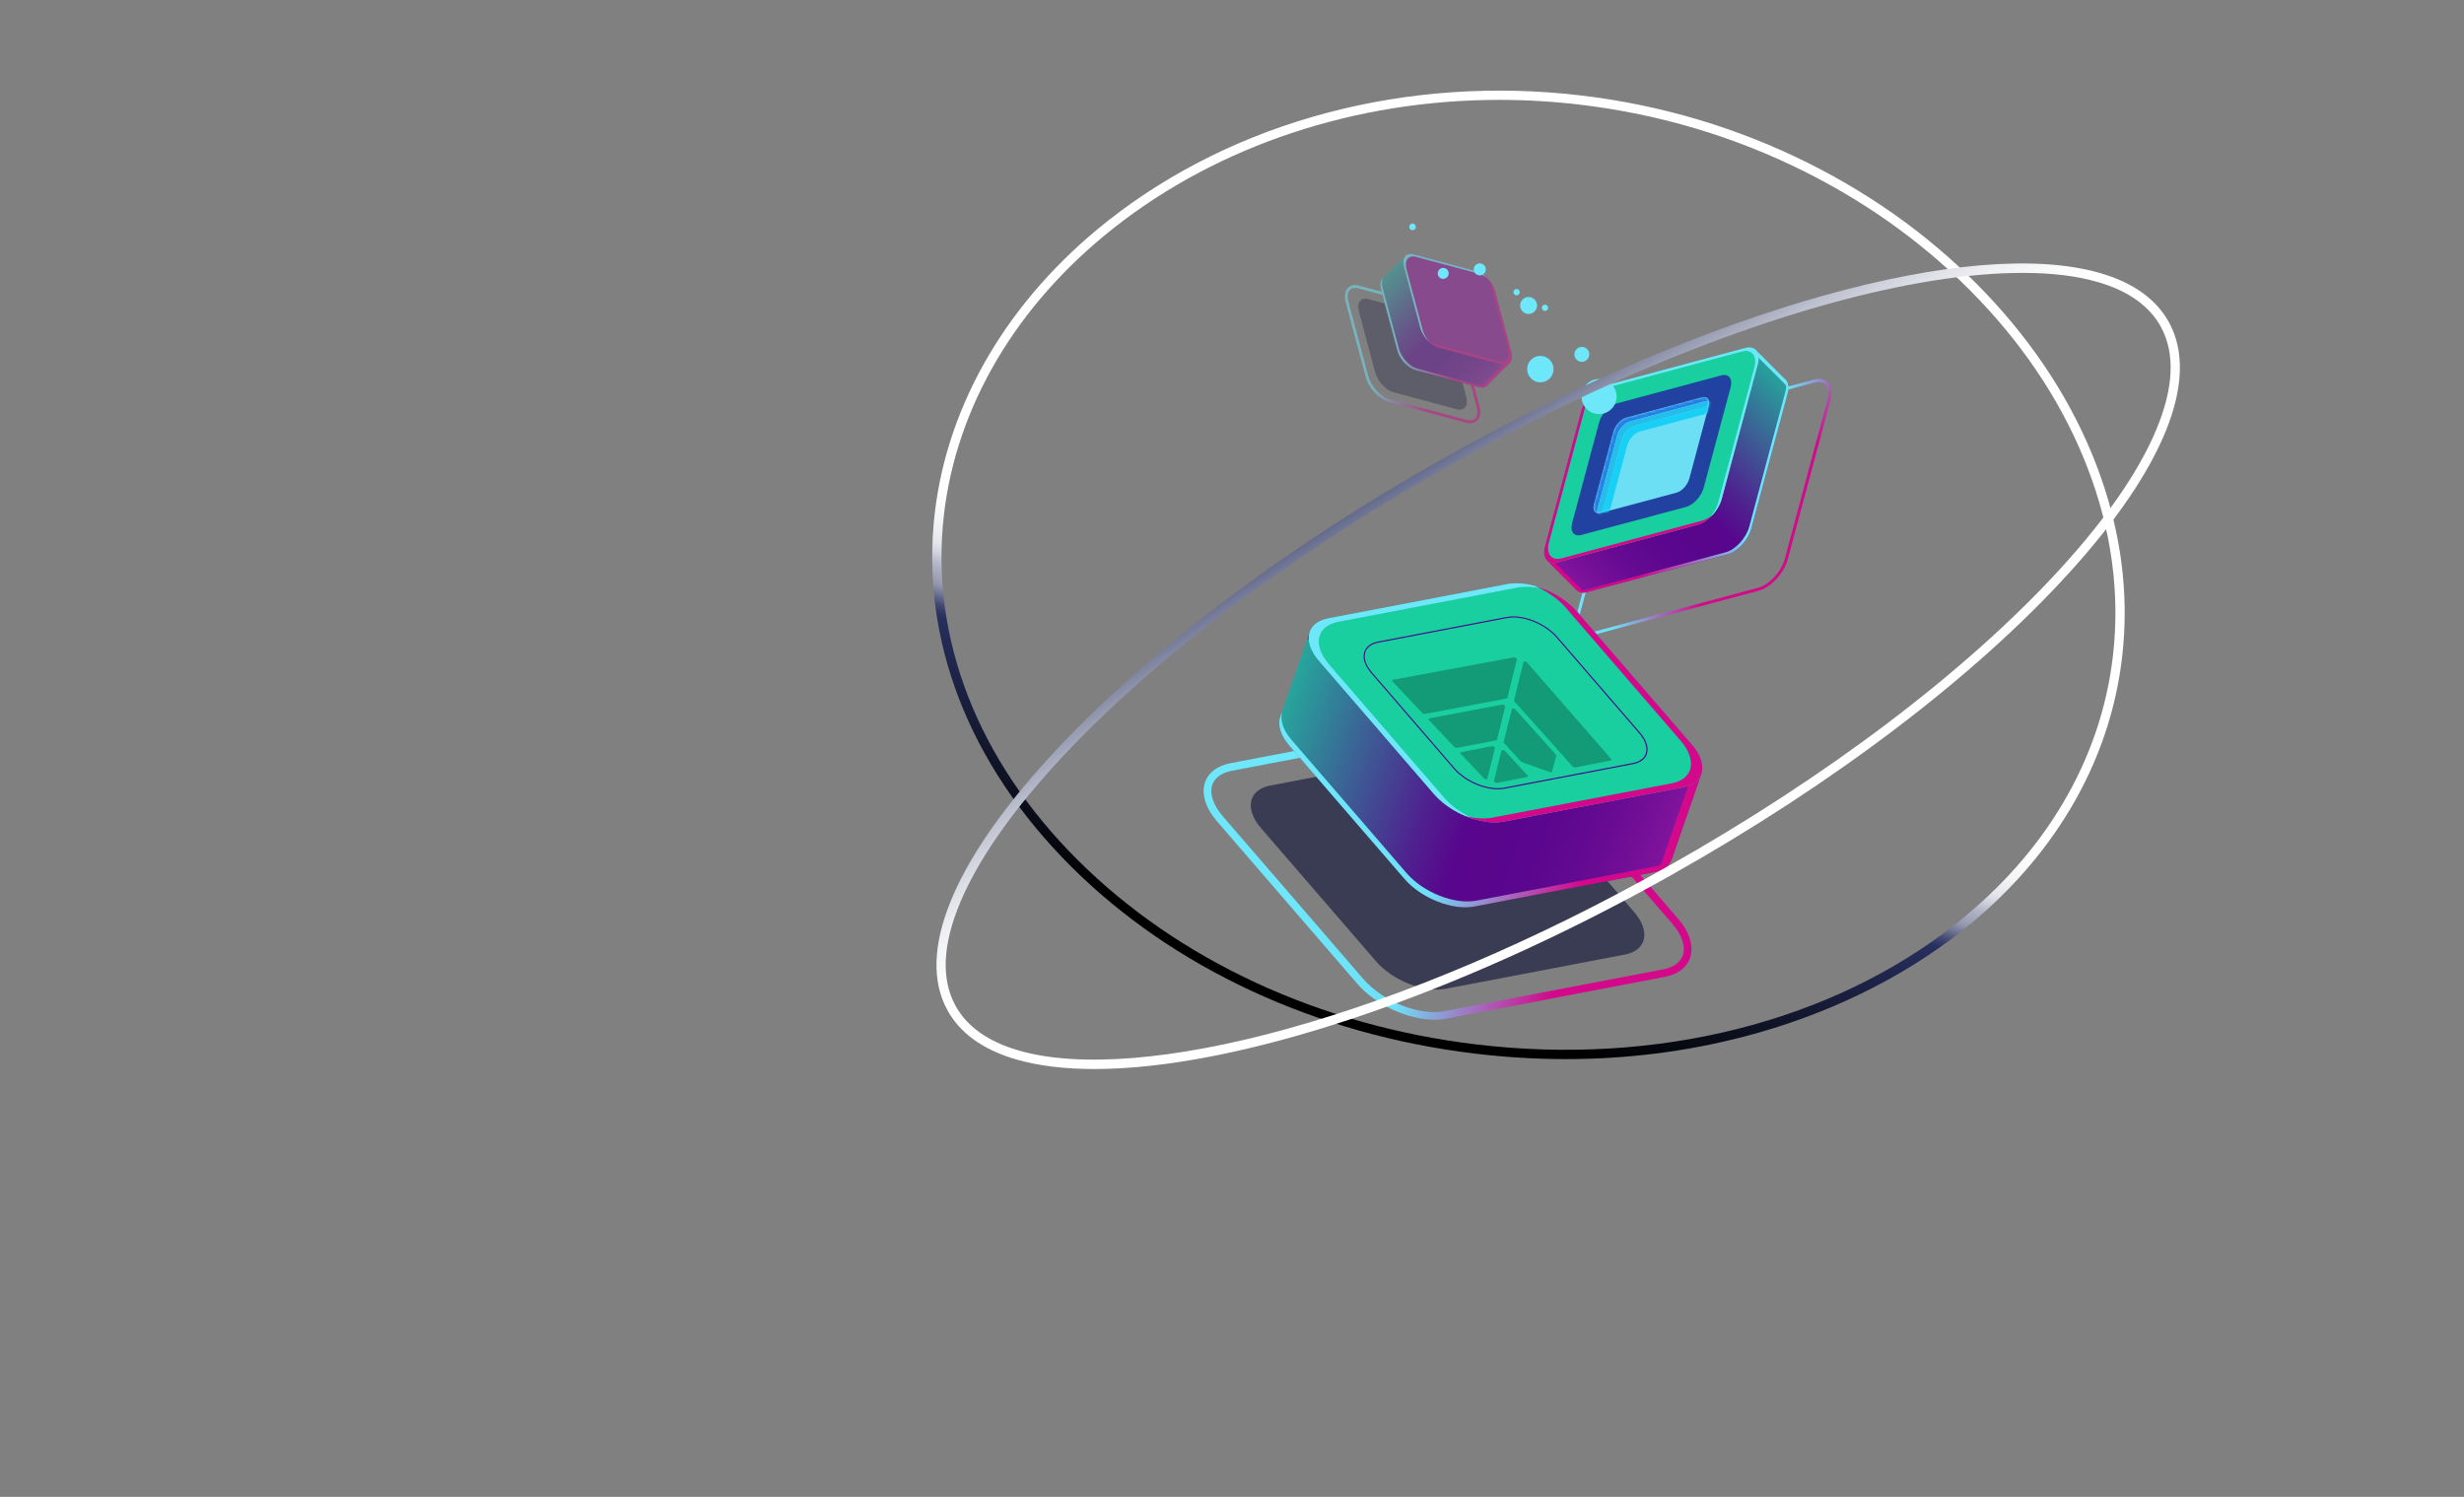 <svg width="981" height="596" viewBox="0 0 981 596" fill="none" xmlns="http://www.w3.org/2000/svg">
<rect x="0" y="0" width="981" height="596" fill="#808080" stroke="none"/>
<g opacity="0.5">
<path opacity="0.6" d="M554.77 156.177L579.95 162.936C583.009 163.759 584.718 161.559 583.771 158.02L577.283 133.738C576.337 130.211 573.093 126.684 570.033 125.861L544.853 119.102C541.793 118.279 540.085 120.478 541.031 124.017L547.52 148.3C548.466 151.827 551.71 155.353 554.77 156.177Z" fill="#0C0F38"/>
<path d="M585.283 168.515C584.767 168.515 584.227 168.441 583.661 168.281L552.94 160.035C549.044 158.991 544.903 154.506 543.711 150.032L535.797 120.405C535.133 117.947 535.465 115.833 536.694 114.604C537.739 113.56 539.312 113.253 541.13 113.744L571.852 121.99C575.747 123.034 579.889 127.52 581.081 131.993L588.995 161.621C589.658 164.078 589.326 166.192 588.098 167.421C587.385 168.134 586.414 168.502 585.271 168.502L585.283 168.515ZM539.52 114.629C538.685 114.629 537.972 114.887 537.468 115.391C536.522 116.337 536.301 118.07 536.854 120.134L544.768 149.762C545.874 153.891 549.671 158.032 553.222 158.991L583.932 167.237C585.357 167.618 586.561 167.409 587.311 166.659C588.257 165.713 588.478 163.98 587.925 161.916L580.012 132.288C578.906 128.159 575.108 124.017 571.557 123.071L540.835 114.825C540.368 114.703 539.914 114.641 539.508 114.641L539.52 114.629Z" fill="url(#paint0_linear_1_371)"/>
<path d="M559.404 101.934L572.934 115.464L578.844 117.062C581.904 117.885 585.148 121.412 586.095 124.939L587.655 130.813L601.173 144.33L592.092 153.412C591.391 154.223 590.236 154.53 588.761 154.137L563.582 147.378C560.522 146.554 557.278 143.028 556.332 139.501L549.843 115.218C549.352 113.387 549.585 111.913 550.347 111.04L559.428 101.947L559.404 101.934Z" fill="url(#paint1_linear_1_371)"/>
<path d="M550.458 114.58L556.946 138.862C557.893 142.389 561.137 145.916 564.197 146.739L589.376 153.498C590.851 153.891 591.994 153.584 592.706 152.773L592.08 153.399C591.379 154.211 590.224 154.518 588.749 154.124L563.57 147.366C560.51 146.542 557.266 143.016 556.32 139.489L549.831 115.206C549.34 113.375 549.573 111.901 550.335 111.028L550.962 110.389C550.2 111.274 549.966 112.749 550.458 114.58Z" fill="url(#paint2_linear_1_371)"/>
<path d="M590.592 153.178L599.673 144.109L586.156 130.592L584.595 124.718C583.649 121.191 580.405 117.664 577.345 116.841L571.434 115.243L558.764 102.574L559.391 101.947L572.921 115.477L578.832 117.074C581.892 117.897 585.136 121.424 586.082 124.951L587.643 130.825L601.16 144.343L592.079 153.424C591.378 154.235 590.223 154.542 588.749 154.149L588.503 154.088C589.388 154.088 590.1 153.768 590.592 153.203V153.178Z" fill="#D3088B"/>
<path d="M572.651 138.297L597.831 145.055C600.891 145.879 602.599 143.679 601.652 140.14L595.164 115.858C594.218 112.331 590.974 108.804 587.914 107.981L562.734 101.222C559.674 100.398 557.966 102.598 558.913 106.137L565.401 130.42C566.347 133.946 569.591 137.473 572.651 138.297Z" fill="url(#paint3_linear_1_371)"/>
<path d="M562.734 101.222L587.914 107.98C589.499 108.411 591.133 109.553 592.473 111.065C591.379 110.094 590.163 109.369 588.983 109.05L563.803 102.291C560.743 101.467 559.035 103.667 559.982 107.206L566.47 131.489C566.925 133.197 567.92 134.893 569.161 136.281C567.429 134.745 565.978 132.582 565.401 130.42L558.913 106.137C557.966 102.61 559.674 100.411 562.734 101.222Z" fill="#6EE7FB"/>
<path d="M571.422 137.068L596.601 143.826C599.661 144.65 601.369 142.45 600.423 138.911L593.935 114.629C593.48 112.957 592.509 111.274 591.292 109.897C593.074 111.446 594.561 113.646 595.151 115.857L601.64 140.14C602.586 143.667 600.878 145.866 597.818 145.055L572.638 138.297C571.028 137.866 569.382 136.687 568.03 135.151C569.099 136.072 570.267 136.76 571.422 137.068Z" fill="#D3088B"/>
</g>
<path d="M632.326 253.134C630.937 253.134 629.733 252.679 628.848 251.794C627.324 250.271 626.931 247.653 627.742 244.593L644.7 181.319C646.199 175.74 651.361 170.136 656.227 168.834L722.131 151.175C724.38 150.573 726.334 150.941 727.612 152.232C729.136 153.756 729.529 156.373 728.718 159.421L711.759 222.695C710.26 228.286 705.087 233.878 700.233 235.18L634.329 252.839C633.628 253.023 632.952 253.122 632.313 253.122L632.326 253.134ZM724.146 152.084C723.618 152.084 723.053 152.158 722.451 152.318L656.546 169.977C652.049 171.181 647.256 176.404 645.855 181.626L628.897 244.901C628.197 247.53 628.479 249.742 629.696 250.947C630.667 251.917 632.203 252.175 634.034 251.696L699.938 234.037C704.435 232.833 709.228 227.61 710.629 222.388L727.587 159.113C728.288 156.484 728.005 154.272 726.788 153.067C726.137 152.416 725.228 152.084 724.146 152.084Z" fill="url(#paint4_linear_1_371)"/>
<path d="M699.213 139.501L681.628 157.086L650.747 165.356C646.765 166.425 642.55 171.009 641.321 175.605L633.346 205.38L615.761 222.965L627.57 234.775C628.48 235.832 629.979 236.225 631.896 235.721L687.846 220.729C691.828 219.66 696.043 215.076 697.271 210.48L711.661 156.766C712.3 154.382 712.006 152.465 711.01 151.322H711.022L699.213 139.501Z" fill="url(#paint5_linear_1_371)"/>
<path d="M710.839 155.943L696.449 209.657C695.22 214.253 690.992 218.836 687.023 219.905L631.073 234.898C629.156 235.414 627.657 235.008 626.747 233.951L627.558 234.775C628.468 235.831 629.967 236.225 631.884 235.721L687.834 220.729C691.816 219.66 696.031 215.076 697.26 210.48L711.65 156.766C712.289 154.382 711.994 152.465 710.998 151.322H711.011L710.2 150.499H710.187C711.17 151.654 711.478 153.571 710.839 155.955V155.943Z" fill="url(#paint6_linear_1_371)"/>
<path d="M629.475 234.467L617.666 222.67L635.251 205.085L643.226 175.31C644.455 170.714 648.682 166.13 652.651 165.061L683.533 156.791L700.012 140.312L699.201 139.501L681.616 157.086L650.734 165.356C646.753 166.425 642.538 171.009 641.309 175.605L633.334 205.38L615.749 222.965L627.558 234.775C628.467 235.832 629.967 236.225 631.884 235.721L632.203 235.635C631.048 235.635 630.126 235.217 629.487 234.48L629.475 234.467Z" fill="#D3088B"/>
<path d="M699.152 141.443L710.9 153.19H710.888C711.453 153.854 711.772 154.751 711.846 155.845C712.19 153.891 711.846 152.306 710.998 151.323H711.01L699.324 139.624C699.201 140.226 699.127 140.828 699.152 141.443Z" fill="#6EE7FB"/>
<path d="M676.024 208.919L620.074 223.912C616.092 224.981 613.868 222.117 615.097 217.522L629.487 163.808C630.716 159.212 634.943 154.628 638.912 153.559L694.862 138.567C698.844 137.498 701.068 140.361 699.839 144.957L685.449 198.671C684.22 203.267 679.993 207.85 676.024 208.919Z" fill="url(#paint7_linear_1_371)"/>
<path d="M694.875 138.567L638.925 153.559C636.861 154.112 634.747 155.611 633.002 157.565C634.427 156.299 636 155.366 637.536 154.948L693.487 139.956C697.468 138.886 699.693 141.75 698.464 146.346L684.074 200.059C683.484 202.271 682.193 204.483 680.571 206.302C682.832 204.299 684.713 201.485 685.462 198.671L699.852 144.957C701.081 140.361 698.857 137.51 694.875 138.567Z" fill="#6EE7FB"/>
<path d="M671.281 201.841L629.622 212.999C626.66 213.798 625.001 211.66 625.923 208.244L636.639 168.256C637.561 164.84 640.694 161.424 643.656 160.625L685.314 149.467C688.276 148.668 689.935 150.806 689.013 154.223L678.297 194.21C677.376 197.626 674.242 201.042 671.281 201.841Z" fill="url(#paint8_linear_1_371)"/>
<path d="M667.471 196.164L637.29 204.25C635.14 204.827 633.948 203.279 634.611 200.809L642.378 171.832C643.041 169.35 645.315 166.88 647.465 166.302L677.646 158.216C679.797 157.639 680.989 159.187 680.325 161.657L672.559 190.634C671.895 193.116 669.622 195.586 667.471 196.164Z" fill="#6DDFF5"/>
<path d="M677.61 207.322L621.659 222.314C617.678 223.383 615.453 220.52 616.682 215.924L631.072 162.21C631.662 160.035 632.916 157.86 634.501 156.053C632.178 158.057 630.249 160.932 629.475 163.808L615.085 217.521C613.856 222.117 616.08 224.968 620.062 223.911L676.012 208.919C678.101 208.354 680.252 206.818 682.009 204.827C680.62 206.031 679.096 206.929 677.597 207.322H677.61Z" fill="#D3088B"/>
<mask id="mask0_1_371" style="mask-type:luminance" maskUnits="userSpaceOnUse" x="634" y="158" width="47" height="47">
<path d="M667.471 196.164L637.29 204.25C635.14 204.827 633.948 203.279 634.611 200.809L642.378 171.832C643.041 169.35 645.315 166.88 647.465 166.302L677.646 158.216C679.797 157.639 680.989 159.187 680.325 161.657L672.559 190.634C671.895 193.116 669.622 195.586 667.471 196.164Z" fill="white"/>
</mask>
<g mask="url(#mask0_1_371)">
<path d="M636.098 202.308L643.864 173.319C644.528 170.837 646.801 168.367 648.952 167.789L679.145 159.703C679.624 159.58 680.042 159.568 680.411 159.642C680.116 158.438 679.108 157.823 677.646 158.216L647.453 166.302C645.302 166.88 643.029 169.35 642.365 171.832L634.599 200.821C634.082 202.75 634.709 204.102 636.012 204.336C635.877 203.77 635.877 203.107 636.098 202.32V202.308Z" fill="#267FE4"/>
<path d="M637.904 204.114L645.671 175.125C646.334 172.643 648.608 170.173 650.758 169.596L680.951 161.51C681.332 161.411 681.664 161.399 681.984 161.424C681.799 160.023 680.73 159.285 679.157 159.715L648.964 167.801C646.814 168.379 644.54 170.849 643.877 173.331L636.11 202.32C635.557 204.36 636.294 205.749 637.769 205.859C637.708 205.356 637.744 204.778 637.917 204.127L637.904 204.114Z" fill="#25BEEB"/>
<path d="M639.944 207.654C639.944 207.248 639.969 206.806 640.104 206.302L647.87 177.313C648.534 174.831 650.807 172.361 652.958 171.783L683.151 163.697C683.384 163.636 683.593 163.611 683.802 163.599C683.765 161.952 682.672 161.043 680.951 161.497L650.758 169.583C648.607 170.161 646.334 172.631 645.671 175.113L637.904 204.102C637.314 206.314 638.211 207.776 639.944 207.654Z" fill="#18CFF6"/>
</g>
<path d="M572.91 110.241C572.136 109.307 572.271 107.943 573.193 107.169C574.127 106.395 575.491 106.53 576.265 107.464C577.039 108.398 576.904 109.762 575.97 110.536C575.036 111.311 573.672 111.175 572.898 110.241H572.91Z" fill="#6EE7FB"/>
<path d="M561.359 91.182C560.892 90.617 560.966 89.781 561.531 89.314C562.096 88.847 562.932 88.921 563.399 89.486C563.866 90.051 563.792 90.887 563.227 91.354C562.662 91.821 561.826 91.747 561.359 91.182Z" fill="#6EE7FB"/>
<path d="M605.992 123.784C604.8 122.346 604.997 120.22 606.434 119.028C607.872 117.836 609.998 118.032 611.19 119.47C612.382 120.908 612.185 123.034 610.748 124.226C609.31 125.418 607.184 125.221 605.992 123.784Z" fill="#6EE7FB"/>
<path d="M614.139 123.366C613.697 122.837 613.77 122.039 614.311 121.596C614.852 121.154 615.638 121.228 616.081 121.768C616.523 122.297 616.449 123.095 615.909 123.538C615.38 123.98 614.581 123.906 614.139 123.366Z" fill="#6EE7FB"/>
<path d="M602.833 117.136C602.391 116.607 602.464 115.808 603.005 115.366C603.534 114.924 604.332 114.997 604.775 115.538C605.217 116.066 605.143 116.865 604.603 117.308C604.074 117.75 603.275 117.676 602.833 117.136Z" fill="#6EE7FB"/>
<path d="M587.301 108.779C586.465 107.759 586.6 106.26 587.62 105.412C588.64 104.576 590.139 104.712 590.987 105.732C591.835 106.751 591.688 108.251 590.668 109.099C589.648 109.934 588.149 109.799 587.301 108.779Z" fill="#6EE7FB"/>
<path d="M631.269 162.345C628.811 159.372 629.217 154.972 632.191 152.515C635.164 150.057 639.564 150.462 642.022 153.436C644.479 156.41 644.074 160.809 641.1 163.267C638.126 165.725 633.727 165.319 631.269 162.345Z" fill="#6EE7FB"/>
<path d="M627.496 142.991C626.452 141.725 626.624 139.857 627.89 138.813C629.155 137.768 631.023 137.94 632.068 139.206C633.112 140.472 632.94 142.339 631.675 143.384C630.409 144.428 628.541 144.256 627.496 142.991Z" fill="#6EE7FB"/>
<path d="M609.211 150.327C607.355 148.091 607.675 144.773 609.911 142.917C612.148 141.061 615.466 141.381 617.321 143.618C619.177 145.854 618.857 149.172 616.621 151.028C614.384 152.883 611.066 152.564 609.211 150.327Z" fill="#6EE7FB"/>
<mask id="mask1_1_371" style="mask-type:luminance" maskUnits="userSpaceOnUse" x="357" y="200" width="448" height="283">
<path d="M804.786 200.711H357.798V482.293H804.786V200.711Z" fill="white"/>
</mask>
<g mask="url(#mask1_1_371)">
<path opacity="0.6" d="M575.602 393.704L646.95 380.063C655.613 378.404 657.236 370.81 650.575 363.105L604.8 310.092C598.139 302.387 585.703 297.484 577.04 299.143L505.692 312.783C497.028 314.442 495.406 322.036 502.067 329.741L547.842 382.755C554.502 390.46 566.939 395.363 575.602 393.704Z" fill="#0C0F38"/>
<path d="M571.141 406.017C560.647 406.017 547.756 400.217 540.432 391.75L484.58 327.075C479.935 321.704 478.19 316.003 479.775 311.431C481.127 307.548 484.703 304.869 489.864 303.886L576.905 287.235C587.94 285.121 603.768 291.339 612.21 301.084L668.062 365.759C672.707 371.13 674.452 376.831 672.867 381.403C671.515 385.286 667.939 387.965 662.778 388.96L575.737 405.611C574.287 405.894 572.739 406.029 571.141 406.029V406.017ZM581.636 289.877C580.198 289.877 578.809 290 577.495 290.246L490.454 306.897C486.411 307.671 483.646 309.637 482.675 312.451C481.459 315.966 482.995 320.574 486.903 325.084L542.755 389.759C550.546 398.779 565.083 404.542 575.172 402.613L662.213 385.962C666.256 385.188 669.02 383.222 669.991 380.407C671.208 376.893 669.672 372.285 665.764 367.775L609.912 303.099C603.129 295.259 591.258 289.877 581.648 289.877H581.636Z" fill="url(#paint9_linear_1_371)"/>
<path d="M521.299 252.065L571.645 269.539L588.407 266.357C597.071 264.698 609.495 269.601 616.167 277.306L627.215 290.147L677.537 307.622L665.801 341.416H665.789C665.015 344.304 662.495 346.479 658.33 347.277L586.982 360.918C578.318 362.577 565.894 357.674 559.222 349.969L513.446 296.955C509.981 292.949 508.777 288.992 509.612 285.859H509.575L521.311 252.04L521.299 252.065Z" fill="url(#paint10_linear_1_371)"/>
<path d="M514.245 294.645L560.02 347.658C566.681 355.363 579.117 360.266 587.781 358.607L659.128 344.967C663.294 344.168 665.814 341.993 666.588 339.105H666.6L665.789 341.44H665.777C665.002 344.328 662.483 346.503 658.317 347.302L586.969 360.942C578.306 362.601 565.882 357.698 559.209 349.993L513.434 296.98C509.969 292.974 508.764 289.017 509.6 285.883H509.563L510.374 283.536H510.411C509.576 286.682 510.78 290.639 514.245 294.645Z" fill="url(#paint11_linear_1_371)"/>
<path d="M661.794 342.645H661.806L673.542 308.851L623.22 291.376L612.173 278.535C605.512 270.83 593.076 265.926 584.413 267.585L567.651 270.768L520.475 254.387L521.286 252.052L571.632 269.527L588.394 266.344C597.058 264.685 609.481 269.588 616.154 277.293L627.202 290.135L677.524 307.61L665.788 341.403H665.776C665.002 344.291 662.482 346.466 658.316 347.265L657.628 347.4C659.84 346.307 661.241 344.648 661.782 342.632L661.794 342.645Z" fill="#D3088B"/>
<path d="M598.705 327.136L670.053 313.496C678.716 311.837 680.338 304.242 673.678 296.537L627.902 243.524C621.242 235.819 608.806 230.916 600.142 232.575L528.794 246.215C520.131 247.874 518.509 255.469 525.169 263.174L570.944 316.187C577.605 323.892 590.041 328.795 598.705 327.136Z" fill="url(#paint12_linear_1_371)"/>
<g opacity="0.25">
<path d="M580.097 297.755C579.74 297.829 579.236 297.645 578.954 297.362L568.889 286.696C568.607 286.401 568.68 286.106 569.037 286.032L597.977 280.551C598.235 280.502 598.591 280.588 598.874 280.773C599.156 280.957 599.304 281.19 599.255 281.387L596.023 294.524C595.998 294.646 595.875 294.732 595.715 294.769L580.097 297.78V297.755Z" fill="black"/>
<path d="M627.174 305.571C626.83 305.632 626.351 305.473 626.105 305.19L602.917 279.261C602.794 279.113 602.732 278.966 602.769 278.843L606.554 263.63C606.591 263.495 606.702 263.409 606.874 263.384C606.96 263.372 607.058 263.372 607.156 263.384C607.476 263.421 607.808 263.593 608.004 263.826L641.454 302.179C641.7 302.462 641.614 302.732 641.282 302.806L627.187 305.583L627.174 305.571Z" fill="black"/>
<path d="M591.894 310.278C591.808 310.29 591.722 310.302 591.612 310.278C591.304 310.241 590.973 310.093 590.776 309.884L581.547 300.115C581.277 299.832 581.338 299.537 581.695 299.476L593.897 297.117C594.155 297.067 594.512 297.153 594.782 297.325C595.065 297.497 595.212 297.731 595.163 297.915L592.177 310.032C592.152 310.155 592.029 310.241 591.87 310.265L591.894 310.278Z" fill="black"/>
<path d="M567.366 284.25C566.997 284.324 566.481 284.127 566.198 283.832L554.401 271.335C554.106 271.028 554.18 270.72 554.549 270.659L602.597 261.762C602.868 261.713 603.224 261.799 603.507 261.995C603.789 262.18 603.949 262.438 603.9 262.634L600.14 277.885C600.103 278.008 599.992 278.094 599.82 278.13L567.378 284.263L567.366 284.25Z" fill="black"/>
<path d="M596.047 311.703C595.789 311.752 595.445 311.678 595.175 311.506C594.905 311.334 594.745 311.113 594.794 310.929L597.792 298.849C597.817 298.726 597.94 298.64 598.1 298.616C598.186 298.603 598.272 298.591 598.382 298.616C598.689 298.652 599.021 298.812 599.218 299.021L608.164 308.741C608.422 309.024 608.348 309.307 608.004 309.368L596.047 311.728V311.703Z" fill="black"/>
<path d="M617.614 307.463C617.455 307.5 617.246 307.476 617.037 307.402L606.063 303.531C605.854 303.457 605.67 303.347 605.547 303.199L598.8 295.838C598.678 295.703 598.616 295.556 598.653 295.433L601.909 282.333C601.946 282.21 602.057 282.124 602.229 282.087C602.315 282.075 602.413 282.075 602.512 282.087C602.831 282.124 603.163 282.284 603.347 282.505L619.47 300.483C619.593 300.619 619.642 300.766 619.605 300.877L617.922 307.218C617.885 307.34 617.774 307.426 617.614 307.451V307.463Z" fill="black"/>
</g>
<path d="M596.345 314.282C590.361 314.282 582.987 310.964 578.797 306.11L545.9 268.016C543.332 265.042 542.349 261.933 543.197 259.463C543.91 257.41 545.839 255.997 548.628 255.457L599.909 245.65C606.201 244.446 615.233 248.01 620.062 253.589L652.959 291.696C655.527 294.67 656.511 297.779 655.663 300.236C654.95 302.289 653.021 303.702 650.231 304.242L598.95 314.049C598.127 314.209 597.255 314.282 596.345 314.282ZM602.526 245.859C601.642 245.859 600.794 245.933 599.983 246.093L548.702 255.899C546.072 256.403 544.266 257.718 543.602 259.61C542.804 261.92 543.75 264.87 546.22 267.721L579.117 305.815C583.848 311.296 592.708 314.786 598.852 313.606L650.133 303.8C652.762 303.296 654.569 301.981 655.233 300.089C656.031 297.779 655.073 294.829 652.615 291.978L619.718 253.871C615.602 249.116 608.376 245.847 602.526 245.847V245.859Z" fill="#480688"/>
<path d="M528.794 246.215L600.142 232.575C604.628 231.715 610.121 232.624 615.307 234.762C611.386 233.656 607.466 233.312 604.112 233.951L532.764 247.592C524.1 249.251 522.478 256.845 529.138 264.55L574.914 317.563C578.121 321.275 582.68 324.334 587.51 326.325C581.292 324.58 575.037 320.918 570.944 316.187L525.169 263.174C518.509 255.469 520.131 247.874 528.794 246.215Z" fill="#6EE7FB"/>
<path d="M594.158 325.551L665.506 311.911C674.17 310.252 675.792 302.657 669.131 294.952L623.356 241.939C620.198 238.277 615.725 235.266 610.981 233.275C617.322 234.984 623.737 238.707 627.903 243.524L673.678 296.537C680.339 304.242 678.716 311.837 670.053 313.496L598.705 327.136C594.158 328.009 588.567 327.062 583.32 324.85C587.129 325.87 590.902 326.178 594.146 325.551H594.158Z" fill="#D3088B"/>
</g>
<g style="mix-blend-mode:lighten">
<path d="M623.453 421.698C611.459 421.698 599.355 420.973 587.152 419.498C524.087 411.928 467.006 385.471 426.405 344.98C385.692 304.378 366.411 254.535 372.126 204.631C377.176 160.515 401.618 119.114 440.93 88.048C491.67 47.95 560.548 29.739 629.892 38.058C661.609 41.868 691.975 50.937 720.14 65.032C747.077 78.512 770.807 95.938 790.677 116.828C810.401 137.572 825.184 160.539 834.609 185.067C844.342 210.407 847.82 236.078 844.919 261.355C842.474 282.688 835.556 303.063 824.348 321.914C813.534 340.113 798.96 356.519 781.043 370.675C756.896 389.76 726.875 404.309 694.211 412.788C671.33 418.724 647.65 421.698 623.453 421.698ZM596.922 39.766C539.927 39.766 485.255 57.732 443.228 90.936C404.69 121.387 380.74 161.915 375.8 205.049C370.221 253.81 389.121 302.571 429.01 342.362C469.022 382.276 525.341 408.365 587.595 415.836C659.508 424.463 729.185 406.951 778.757 367.787C796.318 353.913 810.597 337.84 821.178 320.034C832.115 301.625 838.873 281.742 841.257 260.938C844.084 236.262 840.692 211.181 831.168 186.394C821.915 162.309 807.402 139.771 788.011 119.372C768.435 98.789 745.049 81.609 718.494 68.325C690.709 54.427 660.762 45.48 629.462 41.72C618.587 40.417 607.711 39.766 596.934 39.766H596.922Z" fill="url(#paint13_linear_1_371)"/>
</g>
<g style="mix-blend-mode:lighten">
<path d="M435.769 425.655C423.911 425.655 413.404 424.402 404.482 421.796C391.272 417.95 382.043 411.265 377.042 401.938C364.937 379.364 379.167 343.972 417.115 302.265C454.62 261.036 510.914 218.308 575.651 181.946C680.178 123.219 784.902 93.812 836.244 108.755C849.455 112.601 858.683 119.286 863.685 128.614C875.789 151.188 861.559 186.579 823.611 228.287C786.106 269.515 729.812 312.243 665.075 348.605C578.698 397.133 492.174 425.643 435.769 425.655ZM805.166 108.657C783.759 108.657 757.425 112.81 728.079 120.945C681.112 133.984 629.021 156.189 577.445 185.166C513.052 221.344 457.078 263.813 419.831 304.759C401.803 324.581 389.17 342.928 382.301 359.309C375.321 375.923 374.645 389.686 380.286 400.205C384.796 408.623 393.287 414.706 405.514 418.257C429.416 425.225 467.462 422.153 512.635 409.606C559.602 396.568 611.694 374.362 663.269 345.385C727.662 309.208 783.636 266.738 820.883 225.792C838.911 205.971 851.544 187.624 858.413 171.243C865.393 154.629 866.069 140.865 860.428 130.346C855.918 121.929 847.427 115.846 835.2 112.294C826.819 109.849 816.705 108.644 805.166 108.644V108.657Z" fill="url(#paint14_linear_1_371)"/>
</g>
<defs>
<linearGradient id="paint0_linear_1_371" x1="588.35" y1="167.035" x2="536.231" y2="114.916" gradientUnits="userSpaceOnUse">
<stop stop-color="#D3088B"/>
<stop offset="0.23" stop-color="#D3088B"/>
<stop offset="0.51" stop-color="#6EE0F7"/>
<stop offset="0.78" stop-color="#6EE7FB"/>
<stop offset="1" stop-color="#6EE7FB"/>
</linearGradient>
<linearGradient id="paint1_linear_1_371" x1="596.11" y1="157.19" x2="544.842" y2="105.923" gradientUnits="userSpaceOnUse">
<stop stop-color="#A21FA8"/>
<stop offset="0.06" stop-color="#8A179F"/>
<stop offset="0.15" stop-color="#740F97"/>
<stop offset="0.24" stop-color="#640A91"/>
<stop offset="0.34" stop-color="#5A068E"/>
<stop offset="0.48" stop-color="#58068D"/>
<stop offset="0.57" stop-color="#4F218F"/>
<stop offset="0.75" stop-color="#396896"/>
<stop offset="1" stop-color="#19CFA0"/>
</linearGradient>
<linearGradient id="paint2_linear_1_371" x1="590.427" y1="162.873" x2="539.16" y2="111.606" gradientUnits="userSpaceOnUse">
<stop stop-color="#D3088B"/>
<stop offset="0.23" stop-color="#D3088B"/>
<stop offset="0.51" stop-color="#6EE0F7"/>
<stop offset="0.78" stop-color="#6EE7FB"/>
<stop offset="1" stop-color="#6EE7FB"/>
</linearGradient>
<linearGradient id="paint3_linear_1_371" x1="-920.322" y1="-263.66" x2="-945.653" y2="-301.07" gradientUnits="userSpaceOnUse">
<stop stop-color="#8C139A"/>
<stop offset="0.11" stop-color="#861B9A"/>
<stop offset="0.28" stop-color="#78329B"/>
<stop offset="0.49" stop-color="#61589C"/>
<stop offset="0.73" stop-color="#418D9D"/>
<stop offset="1" stop-color="#19CFA0"/>
</linearGradient>
<linearGradient id="paint4_linear_1_371" x1="645.506" y1="178.21" x2="710.885" y2="225.706" gradientUnits="userSpaceOnUse">
<stop stop-color="#6EE7FB"/>
<stop offset="0.22" stop-color="#6EE7FB"/>
<stop offset="0.49" stop-color="#6EE0F7"/>
<stop offset="0.77" stop-color="#D3088B"/>
<stop offset="1" stop-color="#D3088B"/>
</linearGradient>
<linearGradient id="paint5_linear_1_371" x1="619.603" y1="242.624" x2="721.295" y2="140.932" gradientUnits="userSpaceOnUse">
<stop stop-color="#A21FA8"/>
<stop offset="0.06" stop-color="#8A179F"/>
<stop offset="0.15" stop-color="#740F97"/>
<stop offset="0.24" stop-color="#640A91"/>
<stop offset="0.34" stop-color="#5A068E"/>
<stop offset="0.48" stop-color="#58068D"/>
<stop offset="0.57" stop-color="#4F218F"/>
<stop offset="0.75" stop-color="#396896"/>
<stop offset="1" stop-color="#19CFA0"/>
</linearGradient>
<linearGradient id="paint6_linear_1_371" x1="631.248" y1="254.268" x2="732.94" y2="152.576" gradientUnits="userSpaceOnUse">
<stop stop-color="#D3088B"/>
<stop offset="0.23" stop-color="#D3088B"/>
<stop offset="0.51" stop-color="#6EE0F7"/>
<stop offset="0.78" stop-color="#6EE7FB"/>
<stop offset="1" stop-color="#6EE7FB"/>
</linearGradient>
<linearGradient id="paint7_linear_1_371" x1="-314.945" y1="472.883" x2="-264.629" y2="398.576" gradientUnits="userSpaceOnUse">
<stop stop-color="#8C139A"/>
<stop offset="0.11" stop-color="#861B9A"/>
<stop offset="0.28" stop-color="#78329B"/>
<stop offset="0.49" stop-color="#61589C"/>
<stop offset="0.73" stop-color="#418D9D"/>
<stop offset="1" stop-color="#19CFA0"/>
</linearGradient>
<linearGradient id="paint8_linear_1_371" x1="-308.383" y1="463.186" x2="-270.918" y2="407.869" gradientUnits="userSpaceOnUse">
<stop stop-color="#630691"/>
<stop offset="0.23" stop-color="#5A0D92"/>
<stop offset="0.59" stop-color="#432298"/>
<stop offset="1" stop-color="#2142A0"/>
</linearGradient>
<linearGradient id="paint9_linear_1_371" x1="673.749" y1="379.334" x2="479.769" y2="311.972" gradientUnits="userSpaceOnUse">
<stop stop-color="#D3088B"/>
<stop offset="0.23" stop-color="#D3088B"/>
<stop offset="0.51" stop-color="#6EE0F7"/>
<stop offset="0.78" stop-color="#6EE7FB"/>
<stop offset="1" stop-color="#6EE7FB"/>
</linearGradient>
<linearGradient id="paint10_linear_1_371" x1="681.264" y1="345.22" x2="490.429" y2="278.951" gradientUnits="userSpaceOnUse">
<stop stop-color="#A21FA8"/>
<stop offset="0.06" stop-color="#8A179F"/>
<stop offset="0.15" stop-color="#740F97"/>
<stop offset="0.24" stop-color="#640A91"/>
<stop offset="0.34" stop-color="#5A068E"/>
<stop offset="0.48" stop-color="#58068D"/>
<stop offset="0.57" stop-color="#4F218F"/>
<stop offset="0.75" stop-color="#396896"/>
<stop offset="1" stop-color="#19CFA0"/>
</linearGradient>
<linearGradient id="paint11_linear_1_371" x1="673.919" y1="366.371" x2="483.084" y2="300.102" gradientUnits="userSpaceOnUse">
<stop stop-color="#D3088B"/>
<stop offset="0.23" stop-color="#D3088B"/>
<stop offset="0.51" stop-color="#6EE0F7"/>
<stop offset="0.78" stop-color="#6EE7FB"/>
<stop offset="1" stop-color="#6EE7FB"/>
</linearGradient>
<linearGradient id="paint12_linear_1_371" x1="1174.06" y1="211.146" x2="1065.1" y2="148.123" gradientUnits="userSpaceOnUse">
<stop stop-color="#8C139A"/>
<stop offset="0.11" stop-color="#861B9A"/>
<stop offset="0.28" stop-color="#78329B"/>
<stop offset="0.49" stop-color="#61589C"/>
<stop offset="0.73" stop-color="#418D9D"/>
<stop offset="1" stop-color="#19CFA0"/>
</linearGradient>
<linearGradient id="paint13_linear_1_371" x1="556.348" y1="420.202" x2="678.879" y2="51.525" gradientUnits="userSpaceOnUse">
<stop offset="0.06"/>
<stop offset="0.28" stop-color="#272F5E"/>
<stop offset="0.29" stop-color="#414871"/>
<stop offset="0.3" stop-color="#6D7292"/>
<stop offset="0.31" stop-color="#9498AF"/>
<stop offset="0.33" stop-color="#B5B8C8"/>
<stop offset="0.34" stop-color="#D0D2DC"/>
<stop offset="0.35" stop-color="#E5E6EB"/>
<stop offset="0.37" stop-color="#F3F4F6"/>
<stop offset="0.39" stop-color="#FCFCFD"/>
<stop offset="0.42" stop-color="white"/>
<stop offset="0.75" stop-color="white"/>
<stop offset="1" stop-color="white"/>
</linearGradient>
<linearGradient id="paint14_linear_1_371" x1="463.974" y1="201.903" x2="579.484" y2="384.217" gradientUnits="userSpaceOnUse">
<stop/>
<stop offset="0.12" stop-color="#272F5E"/>
<stop offset="0.13" stop-color="#343C68"/>
<stop offset="0.2" stop-color="#696F8F"/>
<stop offset="0.26" stop-color="#979BB1"/>
<stop offset="0.32" stop-color="#BCBFCD"/>
<stop offset="0.38" stop-color="#D9DBE3"/>
<stop offset="0.44" stop-color="#EEEFF2"/>
<stop offset="0.51" stop-color="#FAFBFB"/>
<stop offset="0.56" stop-color="white"/>
<stop offset="1" stop-color="white"/>
</linearGradient>
</defs>
</svg>
